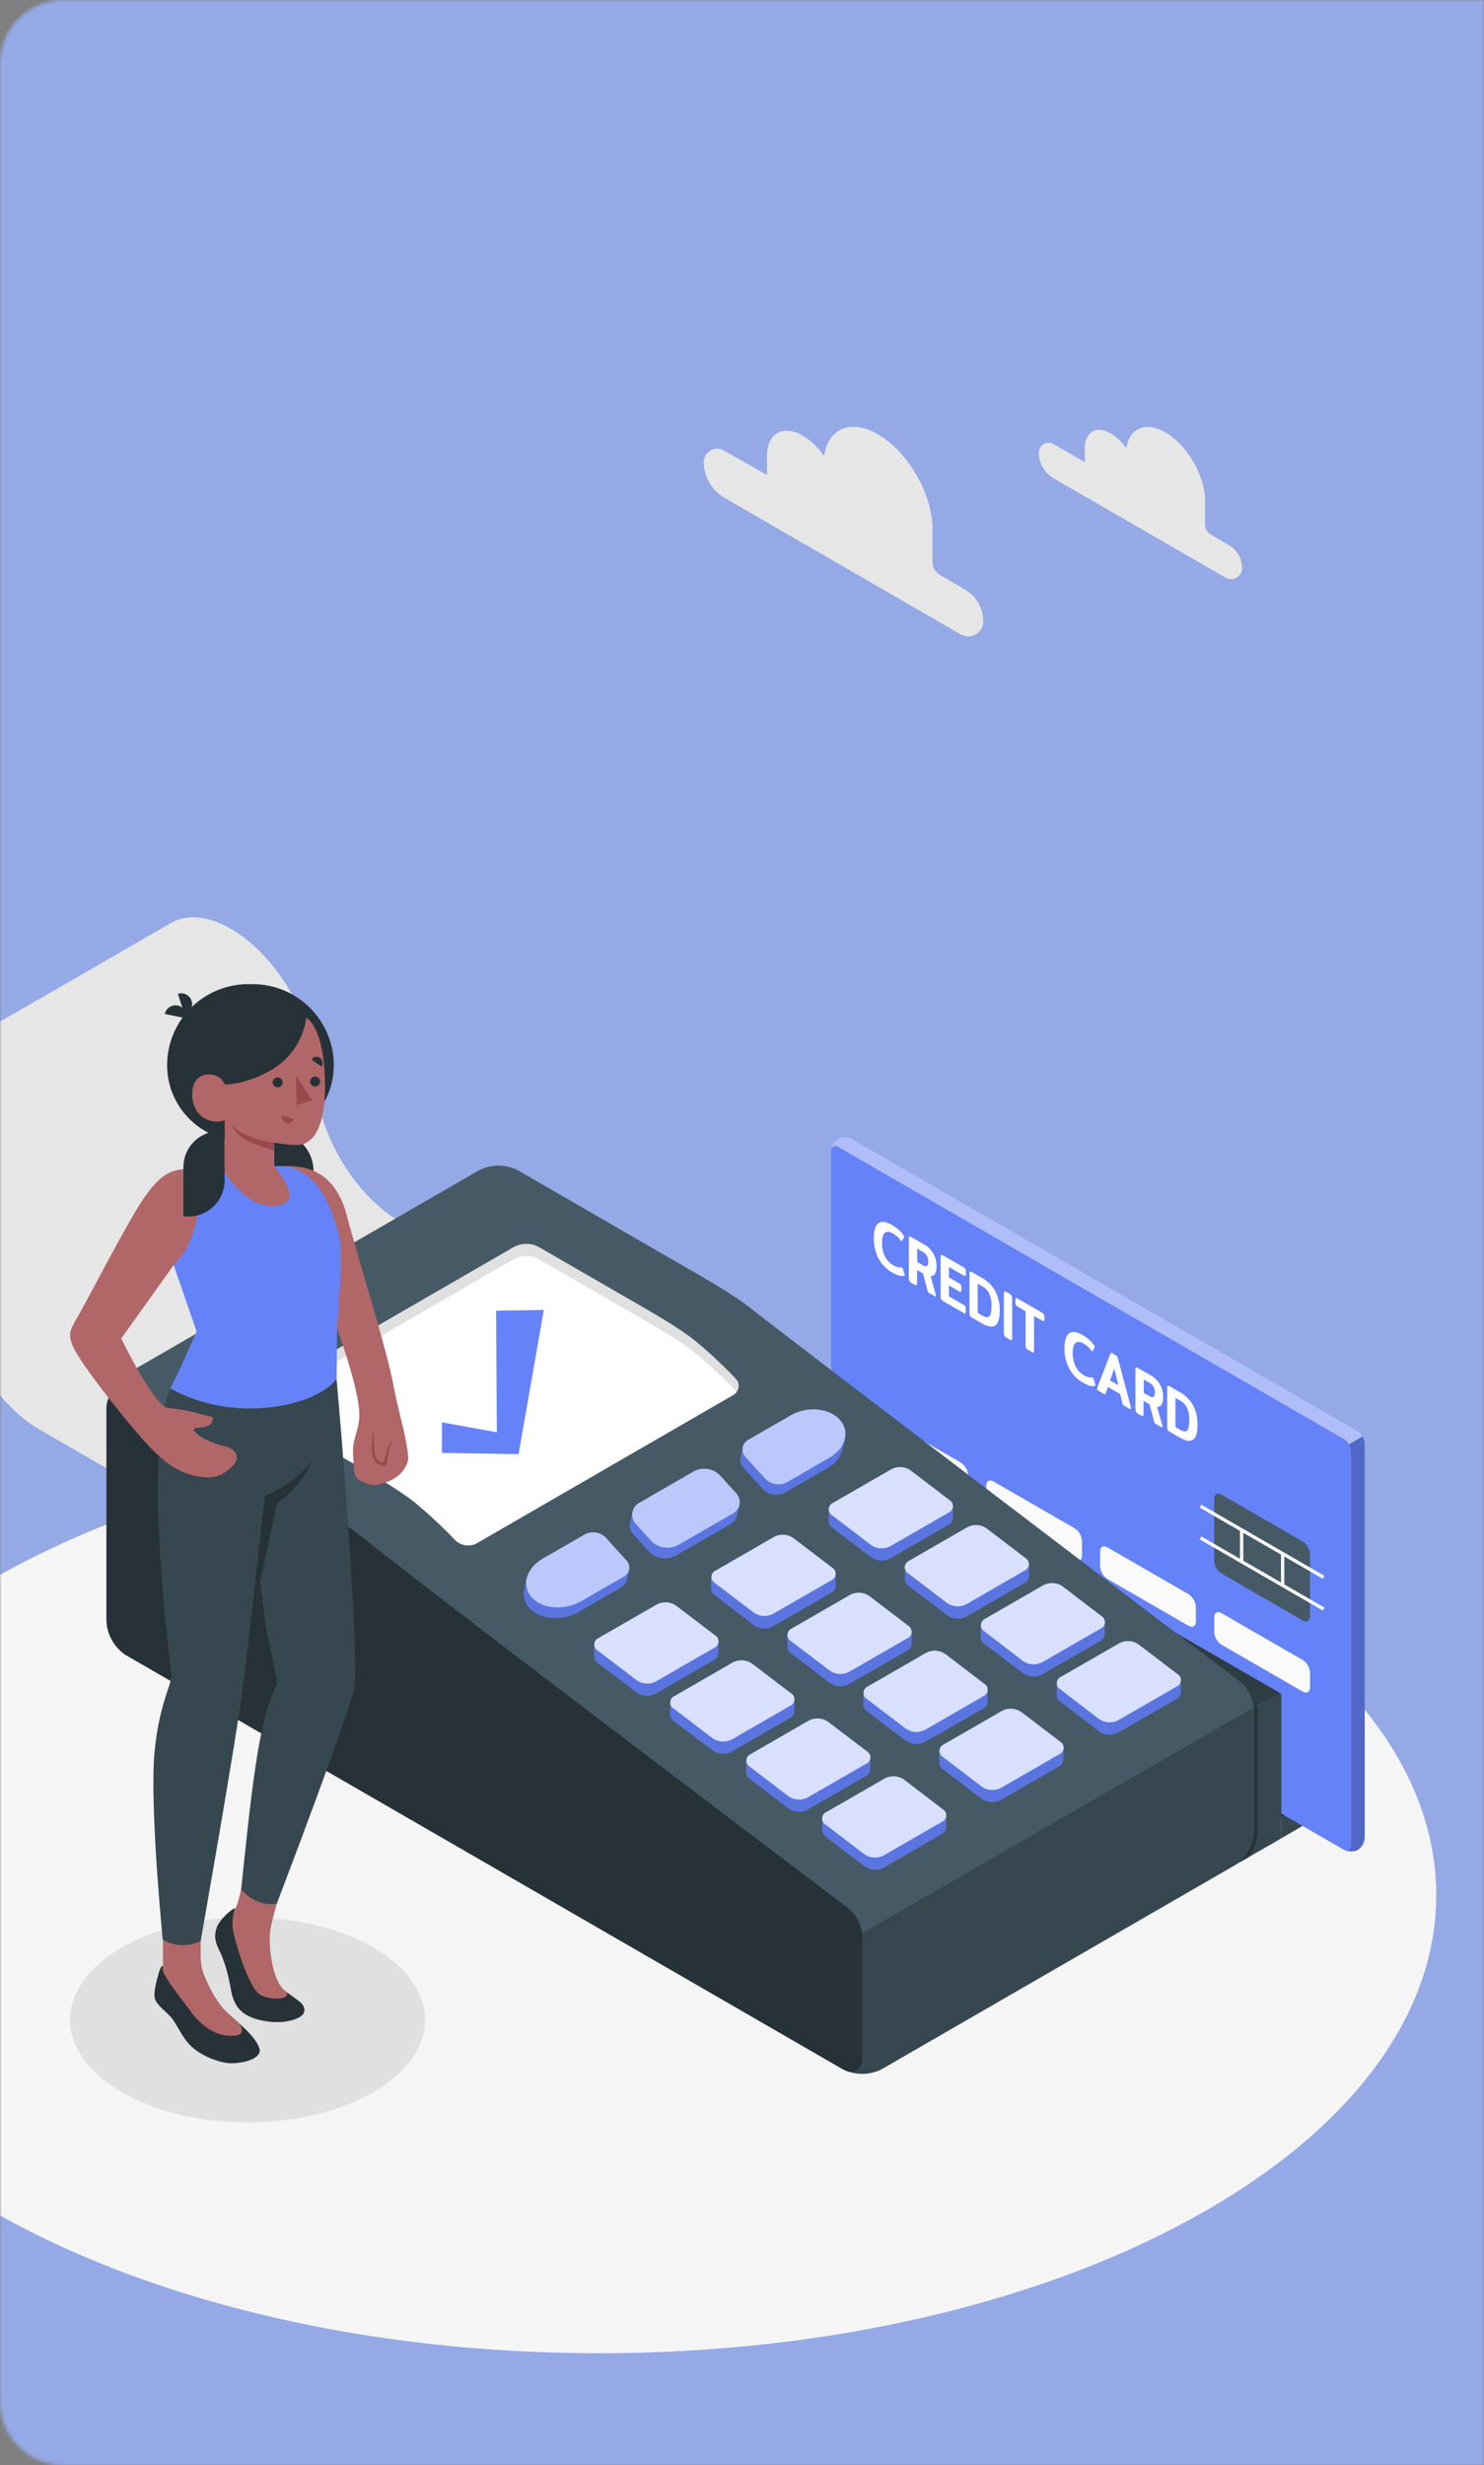 <svg width="466" height="774" viewBox="0 0 466 774" fill="none" xmlns="http://www.w3.org/2000/svg">
<rect x="0" y="0" width="466" height="774" fill="#808080" stroke="none"/>
<mask id="mask0" mask-type="alpha" maskUnits="userSpaceOnUse" x="0" y="0" width="466" height="774">
<path d="M0 20C0 8.954 8.954 0 20 0H466V774H20C8.954 774 0 765.046 0 754V20Z" fill="#94A9E5"/>
</mask>
<g mask="url(#mask0)">
<rect x="-53" y="-57" width="825" height="1033" fill="#94A9E5"/>
<path d="M188 738.844C333.251 738.844 451 674.452 451 595.02C451 515.588 333.251 451.196 188 451.196C42.749 451.196 -75 515.588 -75 595.02C-75 674.452 42.749 738.844 188 738.844Z" fill="#F5F5F5"/>
<path d="M77.744 666.361C108.531 666.361 133.488 651.954 133.488 634.181C133.488 616.408 108.531 602 77.744 602C46.958 602 22 616.408 22 634.181C22 651.954 46.958 666.361 77.744 666.361Z" fill="#E0E0E0"/>
<path d="M-59 354.819C-54.233 352.304 -47.761 352.793 -40.633 356.917C-37.222 358.932 -34.096 361.393 -31.337 364.235C-21.265 374.39 -14.114 389.729 -14.114 402.864C-14.114 419.8 -2.195 440.372 12.429 448.847L38.972 464.162L152.094 398.871L125.586 383.543C110.938 375.093 99.043 354.497 99.043 337.573C99.043 320.648 87.124 300.076 72.5 291.614C65.349 287.454 58.746 287.013 53.966 289.635L53.323 289.993L16.005 311.554L10.046 314.951L-59 354.819Z" fill="#E6E6E6"/>
<path d="M276.323 445.879C276.193 445.792 276.039 445.746 275.882 445.746C275.725 445.746 275.572 445.792 275.441 445.879L272.187 447.774C271.839 448.009 271.55 448.322 271.343 448.688C271.137 449.055 271.018 449.464 270.996 449.883V488.107L408.062 565.877L413.461 525.008L276.323 445.879Z" fill="#263238"/>
<path d="M413.401 524.96C413.265 524.912 413.119 524.897 412.975 524.918C412.832 524.939 412.696 524.994 412.579 525.079L409.254 526.927C408.891 527.14 408.594 527.45 408.395 527.82L271.294 448.668C271.503 448.304 271.797 447.997 272.152 447.774L275.429 445.891C275.56 445.804 275.714 445.758 275.87 445.758C276.027 445.758 276.181 445.804 276.311 445.891L413.401 524.96Z" fill="#455A64"/>
<path d="M412.579 525.067L409.254 526.926C408.904 527.161 408.614 527.473 408.407 527.84C408.2 528.206 408.082 528.616 408.062 529.036V565.841L413.783 569.107V525.735C413.795 524.996 413.246 524.686 412.579 525.067Z" fill="#37474F"/>
<path d="M408.074 565.877V568.392L399.504 572.206L262.366 493.018L270.936 488.107L408.074 565.877Z" fill="black"/>
<path d="M402.365 577.164L412.579 571.205C412.929 570.971 413.22 570.659 413.427 570.292C413.634 569.926 413.752 569.516 413.771 569.095L408.05 565.829C408.032 566.25 407.914 566.661 407.707 567.027C407.5 567.394 407.209 567.706 406.858 567.939L403.58 569.834C402.913 570.216 402.388 569.906 402.388 569.131L402.365 577.164Z" fill="#37474F"/>
<path d="M426.4 580.811C427.036 580.375 427.561 579.797 427.933 579.122C428.305 578.448 428.515 577.695 428.545 576.925V453.244C428.504 452.449 428.274 451.675 427.877 450.985C427.479 450.296 426.924 449.71 426.257 449.275L267.594 357.667C266.932 357.25 266.168 357.022 265.385 357.007C264.603 356.992 263.831 357.191 263.153 357.582C262.475 357.973 261.916 358.542 261.537 359.227C261.159 359.912 260.974 360.687 261.003 361.469V485.151C261.047 485.947 261.278 486.721 261.678 487.41C262.078 488.1 262.635 488.686 263.303 489.12L422.002 580.727C422.679 581.081 423.428 581.272 424.191 581.286C424.954 581.301 425.71 581.138 426.4 580.811Z" fill="#6582F8"/>
<path d="M424.255 455.722V579.403C424.255 580.857 423.23 581.453 421.966 580.726L263.303 489.118C262.635 488.684 262.078 488.099 261.678 487.409C261.278 486.719 261.047 485.945 261.003 485.149V361.468C261.003 360.014 262.04 359.418 263.303 360.145L422.002 451.753C422.662 452.191 423.211 452.779 423.602 453.468C423.993 454.158 424.217 454.93 424.255 455.722Z" fill="#6582F8"/>
<path opacity="0.2" d="M428.545 453.243V576.924C428.515 577.694 428.305 578.446 427.933 579.121C427.561 579.795 427.036 580.374 426.4 580.809C425.788 581.106 425.121 581.271 424.441 581.293C423.762 581.316 423.085 581.196 422.455 580.94C423.48 581.274 424.255 580.678 424.255 579.403V455.71C424.224 454.915 423.994 454.141 423.587 453.457L427.866 450.978C428.283 451.662 428.517 452.442 428.545 453.243Z" fill="black"/>
<path d="M411.359 487.962V507.473C411.359 508.939 410.333 509.523 409.07 508.796L383.576 494.029C382.91 493.595 382.356 493.011 381.959 492.324C381.561 491.636 381.331 490.865 381.287 490.072V470.596C381.287 469.142 382.312 468.546 383.576 469.273L409.07 483.993C409.737 484.428 410.292 485.014 410.69 485.703C411.088 486.393 411.317 487.167 411.359 487.962Z" fill="#455A64"/>
<path d="M377.25 472.446L376.731 473.344L415.389 495.682L415.908 494.784L377.25 472.446Z" fill="white"/>
<path d="M403.29 487.795H402.253V497.735H403.29V487.795Z" fill="white"/>
<path d="M390.405 480.394H389.368V490.322H390.405V480.394Z" fill="white"/>
<path d="M377.248 482.413L376.729 483.311L415.387 505.649L415.906 504.751L377.248 482.413Z" fill="white"/>
<path d="M411.359 525.172V529.785C411.359 531.251 410.333 531.835 409.07 531.108L383.576 516.388C382.91 515.955 382.356 515.371 381.959 514.683C381.561 513.996 381.331 513.224 381.287 512.431V507.795C381.287 506.329 382.312 505.745 383.576 506.472L409.07 521.192C409.739 521.627 410.295 522.215 410.693 522.907C411.09 523.599 411.319 524.375 411.359 525.172Z" fill="#FAFAFA"/>
<path d="M375.519 504.493V509.13C375.519 510.584 374.494 511.18 373.23 510.453L347.736 495.733C347.069 495.299 346.514 494.713 346.116 494.023C345.719 493.333 345.489 492.559 345.448 491.764V487.14C345.448 485.674 346.473 485.078 347.736 485.817L373.23 500.536C373.896 500.97 374.45 501.554 374.847 502.241C375.245 502.929 375.475 503.7 375.519 504.493Z" fill="#FAFAFA"/>
<path d="M339.762 483.826V488.463C339.762 489.917 338.737 490.513 337.474 489.786L311.98 475.066C311.312 474.631 310.757 474.045 310.36 473.356C309.962 472.666 309.733 471.892 309.691 471.097V466.461C309.691 465.006 310.716 464.41 311.98 465.138L337.474 479.857C338.14 480.293 338.694 480.88 339.091 481.569C339.489 482.258 339.719 483.032 339.762 483.826Z" fill="#FAFAFA"/>
<path d="M304.006 463.159V467.807C304.006 469.273 302.981 469.869 301.718 469.13L276.223 454.423C275.558 453.986 275.005 453.399 274.607 452.71C274.21 452.021 273.979 451.248 273.935 450.454V445.817C273.935 444.363 274.96 443.767 276.223 444.494L301.718 459.214C302.382 459.646 302.935 460.228 303.332 460.914C303.73 461.599 303.96 462.368 304.006 463.159Z" fill="#FAFAFA"/>
<path opacity="0.15" d="M288.154 468.749L294.006 472.122C294.404 472.385 294.736 472.737 294.974 473.151C295.212 473.565 295.35 474.029 295.377 474.506V476.293C295.377 477.164 294.757 477.485 294.006 477.08L288.154 473.767C287.755 473.504 287.423 473.152 287.185 472.738C286.947 472.324 286.809 471.86 286.783 471.383V469.595C286.783 468.665 287.403 468.308 288.154 468.749Z" fill="black"/>
<path opacity="0.15" d="M275.27 461.312L281.11 464.685C281.512 464.945 281.847 465.297 282.087 465.711C282.327 466.125 282.466 466.59 282.493 467.068V468.856C282.493 469.738 281.873 470.048 281.11 469.655L275.27 466.282C274.869 466.021 274.536 465.669 274.298 465.254C274.06 464.84 273.923 464.375 273.899 463.898V462.11C273.899 461.228 274.507 460.871 275.27 461.312Z" fill="black"/>
<path opacity="0.15" d="M349.047 516.305L276.342 474.303C275.079 473.576 274.054 474.16 274.054 475.626V477.771C274.096 478.566 274.325 479.34 274.723 480.03C275.12 480.72 275.675 481.306 276.342 481.74L349.047 523.742C350.31 524.469 351.335 523.885 351.335 522.419V520.25C351.29 519.459 351.059 518.69 350.662 518.005C350.264 517.319 349.711 516.737 349.047 516.305Z" fill="black"/>
<path d="M275.89 395.162C274.859 393.185 274.343 390.98 274.388 388.75C274.388 386.366 274.876 384.769 275.854 384.054C276.831 383.339 278.238 383.53 280.073 384.578C280.819 385.009 281.519 385.516 282.159 386.092C282.76 386.619 283.293 387.22 283.744 387.88C283.838 388.004 283.892 388.154 283.899 388.309C283.904 388.416 283.87 388.522 283.804 388.607L283.255 389.572C283.184 389.68 283.112 389.715 283.041 389.668C282.932 389.596 282.838 389.503 282.767 389.394C282.126 388.527 281.315 387.801 280.383 387.26C279.298 386.64 278.452 386.569 277.856 387.058C277.26 387.546 276.962 388.607 276.962 390.252C276.923 391.724 277.242 393.185 277.892 394.507C278.466 395.641 279.356 396.585 280.454 397.224C281.182 397.731 282.062 397.971 282.945 397.904C283.035 397.877 283.13 397.877 283.22 397.904C283.291 397.904 283.363 398.023 283.434 398.261L284.054 400.025C284.086 400.117 284.106 400.214 284.114 400.311C284.114 400.395 284.054 400.466 283.923 400.514C283.1 400.824 281.837 400.514 280.121 399.501C278.332 398.479 276.866 396.976 275.89 395.162Z" fill="white"/>
<path d="M285.556 402.123C285.434 401.883 285.376 401.616 285.389 401.348V388.881C285.389 388.583 285.389 388.38 285.556 388.285C285.723 388.19 285.842 388.226 286.092 388.369L290.085 390.669C291.339 391.341 292.378 392.353 293.084 393.588C293.79 394.823 294.135 396.232 294.078 397.653C294.125 398.432 293.964 399.209 293.613 399.906C293.47 400.15 293.265 400.352 293.017 400.488C292.769 400.624 292.489 400.691 292.206 400.681L293.863 406.473C293.879 406.58 293.879 406.688 293.863 406.795C293.863 407.045 293.756 407.105 293.529 406.974L291.777 405.973C291.656 405.904 291.548 405.815 291.455 405.71C291.357 405.581 291.292 405.43 291.265 405.269L289.858 399.87L287.987 398.786V402.91C288.014 403.117 287.958 403.327 287.832 403.494C287.725 403.589 287.534 403.494 287.272 403.398L286.08 402.719C285.847 402.58 285.663 402.372 285.556 402.123ZM289.703 397.224C290.299 397.57 290.752 397.653 291.05 397.498C291.348 397.343 291.503 396.879 291.503 396.152C291.523 395.518 291.38 394.89 291.086 394.328C290.807 393.828 290.394 393.415 289.894 393.136L288.023 392.051V396.247L289.703 397.224Z" fill="white"/>
<path d="M295.544 407.892C295.422 407.652 295.364 407.385 295.377 407.117V394.65C295.377 394.34 295.377 394.149 295.544 394.054C295.711 393.958 295.83 393.994 296.08 394.137L302.623 397.916C302.844 398.027 303.026 398.201 303.148 398.416C303.254 398.656 303.302 398.917 303.291 399.179V399.954C303.319 400.171 303.268 400.39 303.148 400.573C303.052 400.657 302.874 400.573 302.623 400.478L297.975 397.796V401.062L301.217 402.945C301.438 403.05 301.621 403.221 301.741 403.434C301.847 403.678 301.896 403.943 301.884 404.209V404.936C301.912 405.153 301.861 405.373 301.741 405.555C301.646 405.639 301.479 405.555 301.217 405.46L297.975 403.589V407.021L302.611 409.703C302.83 409.814 303.009 409.988 303.124 410.204C303.228 410.448 303.277 410.713 303.267 410.979V411.741C303.267 412.063 303.267 412.266 303.124 412.337C302.981 412.409 302.862 412.337 302.611 412.242L296.08 408.476C295.844 408.342 295.657 408.138 295.544 407.892Z" fill="white"/>
<path d="M304.59 413.112C304.468 412.873 304.411 412.606 304.423 412.337V399.87C304.423 399.572 304.423 399.37 304.59 399.274C304.757 399.179 304.876 399.215 305.126 399.358L308.44 401.277C310.158 402.234 311.577 403.649 312.54 405.365C313.524 407.287 314.004 409.428 313.934 411.586C313.934 413.97 313.47 415.555 312.516 416.175C311.563 416.795 310.216 416.58 308.44 415.555L305.126 413.648C304.898 413.527 304.711 413.341 304.59 413.112ZM308.559 413.112C309.501 413.648 310.192 413.708 310.657 413.279C311.122 412.85 311.348 411.801 311.348 410.12C311.412 408.77 311.176 407.423 310.657 406.175C310.205 405.23 309.473 404.447 308.559 403.935L307.021 403.041V412.218L308.559 413.112Z" fill="white"/>
<path d="M315.4 419.357C315.279 419.114 315.221 418.843 315.233 418.571V406.116C315.233 405.806 315.233 405.615 315.4 405.52C315.567 405.424 315.686 405.46 315.937 405.603L317.129 406.283C317.361 406.406 317.555 406.592 317.689 406.819C317.796 407.071 317.849 407.343 317.844 407.617V420.132C317.87 420.343 317.814 420.556 317.689 420.728C317.581 420.812 317.391 420.788 317.129 420.633L315.937 419.953C315.702 419.813 315.515 419.606 315.4 419.357Z" fill="white"/>
<path d="M322.218 423.291C322.1 423.05 322.043 422.784 322.051 422.516V411.694L319.5 410.204C319.282 410.093 319.103 409.919 318.988 409.703C318.882 409.463 318.833 409.202 318.845 408.94V408.213C318.817 407.996 318.868 407.777 318.988 407.594C319.083 407.51 319.25 407.594 319.5 407.689L327.283 412.182C327.505 412.302 327.69 412.479 327.82 412.695C327.924 412.944 327.973 413.212 327.963 413.481V414.173C327.963 414.483 327.963 414.673 327.82 414.757C327.677 414.84 327.534 414.757 327.283 414.661L324.697 413.172V423.994C324.697 424.304 324.697 424.494 324.542 424.578C324.387 424.661 324.244 424.578 323.982 424.471L322.79 423.803C322.555 423.69 322.356 423.512 322.218 423.291Z" fill="white"/>
<path d="M335.77 429.727C334.741 427.753 334.224 425.552 334.268 423.326C334.268 420.943 334.756 419.334 335.734 418.63C336.711 417.927 338.118 418.094 339.953 419.155C340.699 419.581 341.398 420.084 342.039 420.657C342.634 421.19 343.166 421.79 343.624 422.444C343.717 422.569 343.771 422.718 343.779 422.873C343.786 422.981 343.752 423.088 343.684 423.171L343.135 424.137C343.064 424.256 342.992 424.292 342.909 424.244C342.808 424.162 342.719 424.066 342.647 423.958C342.004 423.096 341.193 422.375 340.263 421.837C339.19 421.205 338.344 421.145 337.748 421.634C337.152 422.123 336.842 423.183 336.842 424.816C336.806 426.294 337.129 427.758 337.784 429.083C338.364 430.213 339.253 431.155 340.346 431.801C341.078 432.298 341.955 432.537 342.837 432.48C342.922 432.447 343.015 432.447 343.1 432.48C343.207 432.575 343.286 432.699 343.326 432.838L343.934 434.602C343.975 434.692 343.999 434.789 344.005 434.888C344.005 434.971 343.934 435.043 343.815 435.102C342.992 435.412 341.729 435.102 340.013 434.077C338.216 433.057 336.745 431.548 335.77 429.727Z" fill="white"/>
<path d="M344.53 436.056C344.519 435.957 344.519 435.857 344.53 435.758L348.618 425.15C348.69 424.947 348.773 424.828 348.856 424.792C348.924 424.778 348.994 424.777 349.062 424.792C349.13 424.806 349.194 424.835 349.25 424.876L350.442 425.543C350.598 425.627 350.729 425.75 350.823 425.901C350.928 426.101 351.009 426.313 351.061 426.533L355.138 441.848C355.153 441.971 355.153 442.095 355.138 442.218C355.138 442.456 355.042 442.516 354.852 442.408L352.945 441.3C352.82 441.231 352.711 441.138 352.623 441.026C352.537 440.887 352.476 440.733 352.444 440.573L351.717 437.677L347.891 435.46L347.176 437.534C347.176 437.677 347.069 437.748 346.997 437.772C346.941 437.78 346.883 437.777 346.828 437.763C346.773 437.748 346.721 437.723 346.675 437.689L344.768 436.58C344.684 436.523 344.617 436.444 344.575 436.352C344.533 436.259 344.517 436.157 344.53 436.056ZM351.169 434.864L349.893 429.667L348.57 433.445L351.169 434.864Z" fill="white"/>
<path d="M356.699 443.195C356.576 442.956 356.518 442.689 356.532 442.42V429.965C356.532 429.655 356.532 429.453 356.699 429.369C356.866 429.286 356.985 429.298 357.235 429.453L361.228 431.753C362.486 432.418 363.53 433.426 364.239 434.66C364.947 435.894 365.292 437.304 365.233 438.725C365.277 439.505 365.112 440.283 364.756 440.978C364.614 441.223 364.408 441.424 364.16 441.56C363.912 441.697 363.632 441.763 363.35 441.753L365.006 447.545C365.022 447.652 365.022 447.76 365.006 447.867C365.006 448.117 364.899 448.177 364.673 448.058L362.921 447.045C362.797 446.979 362.688 446.89 362.599 446.783C362.507 446.654 362.443 446.508 362.408 446.353L360.954 440.895L359.083 439.81V443.97C359.108 444.181 359.052 444.394 358.928 444.566C358.82 444.649 358.63 444.566 358.368 444.458L357.176 443.779C356.962 443.636 356.796 443.433 356.699 443.195ZM360.847 438.296C361.443 438.642 361.896 438.737 362.194 438.571C362.491 438.404 362.646 437.963 362.646 437.236C362.668 436.598 362.524 435.966 362.229 435.4C361.95 434.9 361.538 434.487 361.037 434.208L359.166 433.124V437.331L360.847 438.296Z" fill="white"/>
<path d="M366.687 448.964C366.569 448.723 366.512 448.457 366.52 448.189V435.734C366.507 435.627 366.514 435.518 366.543 435.413C366.572 435.309 366.62 435.211 366.687 435.126C366.794 435.043 366.973 435.066 367.223 435.209L370.537 437.128C372.255 438.086 373.674 439.501 374.637 441.216C375.621 443.139 376.101 445.28 376.031 447.438C376.031 449.881 375.566 451.407 374.613 452.027C373.659 452.647 372.313 452.432 370.537 451.407L367.223 449.5C366.995 449.379 366.808 449.192 366.687 448.964ZM370.668 448.964C371.597 449.5 372.301 449.56 372.754 449.131C373.206 448.701 373.457 447.653 373.457 445.972C373.517 444.621 373.277 443.274 372.754 442.027C372.307 441.082 371.578 440.3 370.668 439.786L369.118 438.892V448.07L370.668 448.964Z" fill="white"/>
<path opacity="0.5" d="M427.866 450.978L423.587 453.505C423.198 452.81 422.64 452.224 421.966 451.8L263.291 360.145C262.1 359.489 261.194 359.918 261.027 361.098C261.059 360.348 261.287 359.619 261.69 358.985C262.092 358.351 262.654 357.835 263.32 357.487C263.985 357.139 264.731 356.972 265.481 357.004C266.231 357.035 266.96 357.263 267.594 357.666L426.257 449.274C426.933 449.691 427.488 450.279 427.866 450.978Z" fill="#FAFAFA"/>
<path d="M402.007 531.611L388.443 538.988C388.216 539.503 388.095 540.058 388.086 540.621V583.994C388.078 584.124 388.096 584.254 388.139 584.377C388.182 584.499 388.249 584.612 388.336 584.709L251.27 505.604C251.146 505.519 251.048 505.402 250.985 505.266C250.922 505.129 250.897 504.978 250.912 504.829V461.445C250.934 461.025 251.053 460.616 251.26 460.25C251.467 459.884 251.756 459.571 252.104 459.335L263.963 452.47C264.088 452.373 264.238 452.315 264.395 452.304C264.553 452.294 264.709 452.331 264.845 452.41L402.007 531.611Z" fill="#263238"/>
<path opacity="0.5" d="M402.019 531.599L276.669 459.204L270.948 455.902L264.905 452.41C264.769 452.331 264.612 452.294 264.455 452.304C264.298 452.315 264.147 452.373 264.023 452.47L252.164 459.335C251.807 459.557 251.515 459.87 251.318 460.241L388.455 538.976L402.019 531.599Z" fill="#37474F"/>
<path d="M388.443 538.988C388.213 539.511 388.088 540.074 388.074 540.645V584.018C388.074 584.792 388.622 585.102 389.266 584.721L402.376 577.164V532.397C402.394 532.246 402.37 532.093 402.307 531.954C402.244 531.815 402.144 531.697 402.019 531.611L388.443 538.988Z" fill="#37474F"/>
<path d="M389.421 584.602L389.885 584.375L391.9 583.183C393.849 580.761 394.913 577.746 394.915 574.637V537.987C394.905 537.184 394.805 536.384 394.617 535.603L393.533 536.199C393.653 536.78 393.717 537.371 393.723 537.963V574.637C393.504 578.361 391.981 581.889 389.421 584.602Z" fill="#263238"/>
<path d="M235.644 410.694C231.02 406.952 222.605 402.101 217.432 399.121C208.732 394.08 176.205 375.284 162.606 367.429C160.719 366.471 158.632 365.972 156.516 365.972C154.399 365.972 152.312 366.471 150.425 367.429L39.58 431.457C37.81 432.615 36.336 434.173 35.278 436.005C34.22 437.838 33.608 439.893 33.49 442.005V509.048C33.609 511.162 34.222 513.219 35.279 515.053C36.337 516.887 37.81 518.447 39.58 519.608L264.667 649.69C266.556 650.642 268.642 651.139 270.757 651.139C272.873 651.139 274.959 650.642 276.848 649.69L387.692 585.686C389.464 584.517 390.937 582.948 391.99 581.106C393.044 579.263 393.65 577.198 393.759 575.078V537.296C393.767 535.452 393.348 533.63 392.533 531.976C391.718 530.321 390.53 528.878 389.063 527.761C363.628 508.44 243.034 416.666 235.644 410.694Z" fill="#455A64"/>
<path d="M393.759 575.078V538.404C393.758 537.666 393.67 536.929 393.497 536.211L270.447 607.14C270.631 607.901 270.731 608.681 270.745 609.464V646.114C270.745 649.69 268.481 651.251 265.549 650.06H265.632C265.906 650.179 266.18 650.286 266.466 650.381L267.015 650.548C267.313 650.632 267.611 650.703 267.921 650.763C268.23 650.822 268.326 650.834 268.528 650.87L269.446 650.989H270.137H271.007H271.782L272.569 650.93C272.855 650.93 273.141 650.834 273.427 650.775L274.094 650.655C274.404 650.572 274.714 650.465 275.012 650.369C275.31 650.274 275.37 650.274 275.537 650.203C275.926 650.05 276.304 649.871 276.669 649.666C276.728 649.646 276.784 649.618 276.836 649.583L387.68 585.579L389.278 584.673C391.908 582.14 393.505 578.721 393.759 575.078Z" fill="#37474F"/>
<path d="M112.619 481.742C133.405 498.524 241.961 580.668 266.014 598.856C267.494 599.967 268.695 601.406 269.523 603.061C270.35 604.716 270.781 606.541 270.781 608.391V646.114C270.781 649.988 268.04 651.573 264.691 649.69L39.521 519.656C37.751 518.495 36.278 516.934 35.22 515.1C34.162 513.266 33.549 511.21 33.43 509.096V442.005C33.43 438.132 36.172 436.546 39.521 438.489L94.347 470.145C99.556 473.137 107.97 477.988 112.619 481.742Z" fill="#263238"/>
<path d="M111.951 460.014C117.124 462.994 125.539 467.845 130.199 471.611C134.698 475.319 138.965 479.3 142.976 483.53C143.852 484.383 144.975 484.936 146.184 485.112C147.394 485.287 148.628 485.076 149.71 484.508L230.138 438.024C230.612 437.792 231.023 437.447 231.334 437.02C231.645 436.593 231.846 436.097 231.921 435.574C231.997 435.051 231.943 434.518 231.765 434.021C231.587 433.523 231.29 433.077 230.901 432.72C226.876 428.49 222.597 424.51 218.088 420.802C213.452 417.059 205.037 412.22 199.864 409.228C190.019 403.531 178.971 397.155 169.018 391.422C167.855 390.837 166.572 390.532 165.27 390.532C163.968 390.532 162.684 390.837 161.521 391.422L81.129 437.881C79.067 439.073 79.067 441.016 81.129 442.208L111.951 460.014Z" fill="#E0E0E0"/>
<path d="M161.521 395.26C162.684 394.675 163.968 394.37 165.27 394.37C166.572 394.37 167.855 394.675 169.018 395.26C178.971 400.993 190.019 407.369 199.864 413.066C205.037 416.058 213.452 420.909 218.088 424.651C222.598 428.359 226.877 432.34 230.901 436.57C231.045 436.722 231.177 436.885 231.294 437.059C230.971 437.475 230.565 437.82 230.102 438.072L149.674 484.555C148.592 485.124 147.358 485.335 146.149 485.16C144.939 484.984 143.816 484.43 142.94 483.578C138.929 479.347 134.662 475.367 130.163 471.659C125.503 467.893 117.052 463.042 111.915 460.062L81.129 442.208C80.986 442.124 80.879 442.029 80.76 441.946C80.876 441.849 80.999 441.761 81.129 441.683L161.521 395.26Z" fill="white"/>
<path d="M162.844 456.546L138.78 456.177V446.57L156.015 449.693L155.788 411.517L170.77 411.279L162.844 456.546Z" fill="#6582F8"/>
<path d="M232.534 457.583L233.332 454.27L236.669 453.995L247.575 447.702C252.748 444.723 259.601 445.319 262.938 449.025C263.646 449.798 264.164 450.724 264.452 451.731L265.394 451.647L264.547 455.163C264.173 456.41 263.553 457.569 262.724 458.572C261.895 459.575 260.874 460.402 259.72 461.004L246.443 468.656C245.364 469.233 244.129 469.45 242.917 469.277C241.706 469.103 240.582 468.547 239.709 467.69C237.611 465.449 235.513 463.125 233.416 460.765C233.017 460.349 232.727 459.841 232.573 459.285C232.419 458.73 232.406 458.145 232.534 457.583Z" fill="#6582F8"/>
<path opacity="0.1" d="M232.534 457.583L233.332 454.27L236.669 453.995L247.575 447.702C252.748 444.723 259.601 445.319 262.938 449.025C263.646 449.798 264.164 450.724 264.452 451.731L265.394 451.647L264.547 455.163C264.173 456.41 263.553 457.569 262.724 458.572C261.895 459.575 260.874 460.402 259.72 461.004L246.443 468.656C245.364 469.233 244.129 469.45 242.917 469.277C241.706 469.103 240.582 468.547 239.709 467.69C237.611 465.449 235.513 463.125 233.416 460.765C233.017 460.349 232.727 459.841 232.573 459.285C232.419 458.73 232.406 458.145 232.534 457.583Z" fill="black"/>
<path d="M247.158 465.354L260.435 457.69C265.62 454.699 267.003 449.347 263.665 445.7C260.328 442.053 253.475 441.397 248.302 444.377L235.025 452.041C234.548 452.282 234.134 452.632 233.818 453.062C233.501 453.493 233.291 453.992 233.204 454.519C233.117 455.047 233.156 455.587 233.317 456.097C233.478 456.606 233.757 457.07 234.131 457.452C236.228 459.836 238.33 462.144 240.436 464.377C241.306 465.235 242.427 465.792 243.637 465.968C244.846 466.144 246.08 465.929 247.158 465.354Z" fill="#6582F8"/>
<path d="M164.632 498.894L165.443 495.532L166.384 495.449C167.286 494.368 168.376 493.459 169.602 492.767L182.88 485.103C183.95 484.533 185.177 484.329 186.374 484.522C187.571 484.716 188.672 485.297 189.507 486.176C191.569 488.5 193.631 490.789 195.693 493.006L197.564 492.851L196.718 496.343C196.45 497.218 195.852 497.954 195.049 498.393L181.771 506.057C176.587 509.048 169.59 508.572 166.277 504.865C165.53 504.083 164.989 503.129 164.702 502.087C164.415 501.044 164.391 499.947 164.632 498.894Z" fill="#6582F8"/>
<path opacity="0.1" d="M164.632 498.894L165.443 495.532L166.384 495.449C167.286 494.368 168.376 493.459 169.602 492.767L182.88 485.103C183.95 484.533 185.177 484.329 186.374 484.522C187.571 484.716 188.672 485.297 189.507 486.176C191.569 488.5 193.631 490.789 195.693 493.006L197.564 492.851L196.718 496.343C196.45 497.218 195.852 497.954 195.049 498.393L181.771 506.057C176.587 509.048 169.59 508.572 166.277 504.865C165.53 504.083 164.989 503.129 164.702 502.087C164.415 501.044 164.391 499.947 164.632 498.894Z" fill="black"/>
<path d="M182.522 502.719L195.8 495.056C196.272 494.821 196.68 494.476 196.989 494.049C197.299 493.622 197.499 493.126 197.574 492.604C197.649 492.082 197.597 491.55 197.42 491.053C197.244 490.556 196.95 490.11 196.563 489.752C194.465 487.499 192.379 485.187 190.281 482.827C189.448 481.946 188.348 481.363 187.151 481.167C185.954 480.971 184.726 481.173 183.655 481.742L170.377 489.406C165.204 492.398 163.643 497.857 166.992 501.539C170.341 505.222 177.35 505.699 182.522 502.719Z" fill="#6582F8"/>
<path d="M197.862 477.916L198.649 474.639L201.199 474.472L217.087 465.294C218.425 464.583 219.96 464.33 221.455 464.573C222.951 464.816 224.326 465.543 225.37 466.641C226.96 468.453 228.569 470.229 230.198 471.969C230.355 472.145 230.498 472.332 230.627 472.529L232.212 472.434L231.389 475.854C231.244 476.432 230.981 476.972 230.616 477.442C230.25 477.912 229.791 478.301 229.268 478.584L212.236 488.405C210.892 489.13 209.351 489.405 207.839 489.19C206.327 488.976 204.923 488.283 203.833 487.213C202.224 485.473 200.603 483.697 198.994 481.885C198.492 481.369 198.127 480.736 197.929 480.043C197.731 479.351 197.708 478.62 197.862 477.916Z" fill="#6582F8"/>
<path opacity="0.1" d="M197.862 477.916L198.649 474.639L201.199 474.472L217.087 465.294C218.425 464.583 219.96 464.33 221.455 464.573C222.951 464.816 224.326 465.543 225.37 466.641C226.96 468.453 228.569 470.229 230.198 471.969C230.355 472.145 230.498 472.332 230.627 472.529L232.212 472.434L231.389 475.854C231.244 476.432 230.981 476.972 230.616 477.442C230.25 477.912 229.791 478.301 229.268 478.584L212.236 488.405C210.892 489.13 209.351 489.405 207.839 489.19C206.327 488.976 204.923 488.283 203.833 487.213C202.224 485.473 200.603 483.697 198.994 481.885C198.492 481.369 198.127 480.736 197.929 480.043C197.731 479.351 197.708 478.62 197.862 477.916Z" fill="black"/>
<path d="M199.745 478.56C201.354 480.372 202.975 482.136 204.584 483.888C205.674 484.958 207.077 485.65 208.589 485.865C210.101 486.079 211.642 485.804 212.987 485.08L230.019 475.259C230.608 474.965 231.117 474.533 231.503 474C231.889 473.467 232.14 472.849 232.235 472.198C232.33 471.546 232.265 470.882 232.048 470.261C231.83 469.64 231.465 469.081 230.984 468.632C229.375 466.892 227.766 465.056 226.157 463.292C225.113 462.194 223.737 461.468 222.24 461.227C220.744 460.986 219.21 461.243 217.873 461.957L200.853 471.778C200.254 472.079 199.735 472.517 199.337 473.058C198.94 473.598 198.677 474.225 198.569 474.886C198.461 475.548 198.511 476.226 198.715 476.865C198.92 477.503 199.273 478.084 199.745 478.56Z" fill="#6582F8"/>
<g opacity="0.75">
<path opacity="0.75" d="M247.158 465.354L260.435 457.69C265.62 454.699 267.003 449.347 263.665 445.7C260.328 442.053 253.475 441.397 248.302 444.377L235.025 452.041C234.548 452.282 234.134 452.632 233.818 453.062C233.501 453.493 233.291 453.992 233.204 454.519C233.117 455.047 233.156 455.587 233.317 456.097C233.478 456.606 233.756 457.07 234.131 457.452C236.228 459.836 238.33 462.144 240.436 464.377C241.306 465.235 242.427 465.792 243.636 465.968C244.846 466.144 246.08 465.929 247.158 465.354Z" fill="white"/>
<path opacity="0.75" d="M182.522 502.719L195.8 495.056C196.272 494.821 196.68 494.476 196.989 494.049C197.299 493.622 197.499 493.126 197.574 492.604C197.649 492.082 197.596 491.55 197.42 491.053C197.244 490.556 196.95 490.11 196.563 489.752C194.465 487.499 192.379 485.187 190.281 482.827C189.448 481.946 188.348 481.363 187.151 481.167C185.954 480.971 184.726 481.173 183.655 481.742L170.377 489.406C165.204 492.398 163.643 497.857 166.992 501.54C170.341 505.222 177.35 505.699 182.522 502.719Z" fill="white"/>
<path opacity="0.75" d="M199.745 478.56C201.354 480.372 202.975 482.136 204.584 483.888C205.674 484.958 207.077 485.65 208.589 485.865C210.101 486.079 211.642 485.804 212.987 485.08L230.019 475.259C230.608 474.965 231.117 474.533 231.503 474C231.889 473.467 232.14 472.849 232.235 472.198C232.33 471.546 232.265 470.882 232.048 470.261C231.83 469.64 231.465 469.081 230.984 468.632C229.375 466.892 227.766 465.056 226.157 463.292C225.113 462.194 223.737 461.468 222.24 461.227C220.744 460.986 219.21 461.243 217.873 461.957L200.853 471.778C200.254 472.079 199.735 472.517 199.337 473.058C198.94 473.598 198.677 474.225 198.569 474.886C198.46 475.548 198.511 476.226 198.715 476.865C198.92 477.503 199.273 478.084 199.745 478.56Z" fill="white"/>
</g>
<path d="M225.573 515.341L222.069 515.425L212.26 507.94C211.394 507.342 210.382 506.991 209.333 506.924C208.283 506.857 207.235 507.076 206.3 507.558L191.307 516.2L186.599 516.319V520.157C186.62 520.541 186.73 520.916 186.92 521.251C187.11 521.586 187.375 521.872 187.695 522.088L199.9 531.408C200.767 532.003 201.778 532.353 202.827 532.42C203.876 532.487 204.924 532.269 205.859 531.789L224.202 521.206C224.59 521.021 224.921 520.736 225.161 520.379C225.4 520.023 225.538 519.608 225.561 519.179L225.573 515.341Z" fill="#6582F8"/>
<path opacity="0.1" d="M225.573 515.341L222.069 515.425L212.26 507.94C211.394 507.342 210.382 506.991 209.333 506.924C208.283 506.857 207.235 507.076 206.3 507.558L191.307 516.2L186.599 516.319V520.157C186.62 520.541 186.73 520.916 186.92 521.251C187.11 521.586 187.375 521.872 187.695 522.088L199.9 531.408C200.767 532.003 201.778 532.353 202.827 532.42C203.876 532.487 204.924 532.269 205.859 531.789L224.202 521.206C224.59 521.021 224.921 520.736 225.161 520.379C225.4 520.023 225.538 519.608 225.561 519.179L225.573 515.341Z" fill="black"/>
<path d="M187.957 514.293L206.312 503.721C207.247 503.238 208.295 503.019 209.345 503.086C210.394 503.153 211.406 503.505 212.272 504.102L224.512 513.423C224.872 513.626 225.167 513.926 225.364 514.29C225.56 514.654 225.65 515.065 225.622 515.478C225.595 515.89 225.451 516.286 225.209 516.62C224.966 516.955 224.634 517.214 224.25 517.368L205.907 527.952C204.972 528.431 203.924 528.649 202.875 528.582C201.826 528.515 200.814 528.165 199.948 527.57L187.743 518.25C187.386 518.046 187.093 517.746 186.896 517.385C186.699 517.024 186.607 516.615 186.629 516.205C186.652 515.794 186.788 515.398 187.022 515.06C187.257 514.723 187.58 514.457 187.957 514.293Z" fill="#6582F8"/>
<path opacity="0.75" d="M187.957 514.293L206.312 503.721C207.247 503.238 208.295 503.019 209.345 503.086C210.394 503.153 211.406 503.505 212.272 504.102L224.512 513.423C224.872 513.626 225.167 513.926 225.364 514.29C225.56 514.654 225.65 515.065 225.622 515.478C225.595 515.89 225.451 516.286 225.209 516.62C224.966 516.955 224.634 517.214 224.25 517.368L205.907 527.952C204.972 528.431 203.924 528.649 202.875 528.582C201.826 528.515 200.814 528.165 199.948 527.57L187.743 518.25C187.386 518.046 187.093 517.746 186.896 517.385C186.699 517.024 186.607 516.615 186.629 516.205C186.652 515.794 186.788 515.398 187.022 515.06C187.257 514.723 187.58 514.457 187.957 514.293Z" fill="white"/>
<path d="M297.217 569.965L293.713 570.061L283.904 562.564C283.037 561.969 282.026 561.619 280.976 561.552C279.927 561.485 278.88 561.703 277.944 562.182L262.938 570.835L258.23 570.943V574.78C258.249 575.166 258.357 575.541 258.548 575.877C258.739 576.212 259.005 576.498 259.327 576.711L271.532 586.032C272.397 586.629 273.409 586.98 274.459 587.048C275.508 587.115 276.557 586.896 277.491 586.413L295.787 575.794C296.174 575.607 296.504 575.319 296.741 574.96C296.978 574.601 297.114 574.185 297.133 573.755L297.217 569.965Z" fill="#6582F8"/>
<path opacity="0.1" d="M297.217 569.965L293.713 570.061L283.904 562.564C283.037 561.969 282.026 561.619 280.976 561.552C279.927 561.485 278.88 561.703 277.944 562.182L262.938 570.835L258.23 570.943V574.78C258.249 575.166 258.357 575.541 258.548 575.877C258.739 576.212 259.005 576.498 259.327 576.711L271.532 586.032C272.397 586.629 273.409 586.98 274.459 587.048C275.508 587.115 276.557 586.896 277.491 586.413L295.787 575.794C296.174 575.607 296.504 575.319 296.741 574.96C296.978 574.601 297.114 574.185 297.133 573.755L297.217 569.965Z" fill="black"/>
<path d="M259.542 568.916L277.897 558.344C278.832 557.865 279.88 557.647 280.929 557.714C281.978 557.781 282.989 558.131 283.856 558.726L296.025 568.046C296.384 568.251 296.678 568.553 296.874 568.918C297.07 569.282 297.159 569.694 297.132 570.107C297.104 570.52 296.961 570.916 296.719 571.252C296.477 571.587 296.146 571.847 295.763 572.003L277.408 582.575C276.473 583.058 275.425 583.277 274.375 583.21C273.326 583.143 272.314 582.791 271.448 582.194L259.244 572.873C258.89 572.662 258.601 572.357 258.411 571.991C258.221 571.625 258.137 571.214 258.168 570.803C258.199 570.392 258.344 569.997 258.587 569.664C258.829 569.331 259.16 569.072 259.542 568.916Z" fill="#6582F8"/>
<path opacity="0.75" d="M259.542 568.916L277.897 558.344C278.832 557.865 279.88 557.647 280.929 557.714C281.978 557.781 282.989 558.131 283.856 558.726L296.025 568.046C296.384 568.251 296.678 568.553 296.874 568.918C297.07 569.282 297.159 569.694 297.132 570.107C297.104 570.52 296.961 570.916 296.719 571.252C296.477 571.587 296.146 571.847 295.763 572.003L277.408 582.575C276.473 583.058 275.425 583.277 274.375 583.21C273.326 583.143 272.314 582.791 271.448 582.194L259.244 572.873C258.89 572.662 258.601 572.357 258.411 571.991C258.221 571.625 258.137 571.214 258.168 570.803C258.199 570.392 258.344 569.997 258.587 569.664C258.829 569.331 259.16 569.072 259.542 568.916Z" fill="white"/>
<path d="M249.434 533.553L245.93 533.637L236.121 526.152C235.256 525.555 234.245 525.203 233.196 525.134C232.147 525.065 231.098 525.28 230.162 525.758L215.156 534.412L210.388 534.531V538.369C210.411 538.753 210.522 539.127 210.712 539.462C210.902 539.796 211.167 540.083 211.485 540.299L223.773 549.572C224.639 550.169 225.65 550.521 226.699 550.59C227.748 550.659 228.796 550.444 229.733 549.966L248.076 539.382C248.464 539.198 248.795 538.912 249.034 538.556C249.273 538.199 249.411 537.784 249.434 537.355V533.553Z" fill="#6582F8"/>
<path opacity="0.1" d="M249.434 533.553L245.93 533.637L236.121 526.152C235.256 525.555 234.245 525.203 233.196 525.134C232.147 525.065 231.098 525.28 230.162 525.758L215.156 534.412L210.388 534.531V538.369C210.411 538.753 210.522 539.127 210.712 539.462C210.902 539.796 211.167 540.083 211.485 540.299L223.773 549.572C224.639 550.169 225.65 550.521 226.699 550.59C227.748 550.659 228.796 550.444 229.733 549.966L248.076 539.382C248.464 539.198 248.795 538.912 249.034 538.556C249.273 538.199 249.411 537.784 249.434 537.355V533.553Z" fill="black"/>
<path d="M211.819 532.504L230.174 521.921C231.11 521.443 232.158 521.227 233.208 521.296C234.257 521.365 235.268 521.717 236.133 522.314L248.35 531.623C248.709 531.828 249.003 532.13 249.199 532.494C249.395 532.858 249.484 533.27 249.457 533.683C249.429 534.096 249.286 534.492 249.044 534.828C248.802 535.163 248.471 535.424 248.088 535.58L229.745 546.163C228.808 546.642 227.76 546.857 226.711 546.788C225.662 546.719 224.651 546.367 223.785 545.77L211.568 536.462C211.213 536.254 210.922 535.953 210.728 535.589C210.534 535.226 210.445 534.816 210.471 534.406C210.497 533.995 210.637 533.6 210.875 533.264C211.113 532.928 211.44 532.665 211.819 532.504Z" fill="#6582F8"/>
<path opacity="0.75" d="M211.819 532.504L230.174 521.921C231.11 521.443 232.158 521.227 233.208 521.296C234.257 521.365 235.268 521.717 236.133 522.314L248.35 531.623C248.709 531.828 249.003 532.13 249.199 532.494C249.395 532.858 249.484 533.27 249.457 533.683C249.429 534.096 249.286 534.492 249.044 534.828C248.802 535.163 248.471 535.424 248.088 535.58L229.745 546.163C228.808 546.642 227.76 546.857 226.711 546.788C225.662 546.719 224.651 546.367 223.785 545.77L211.568 536.462C211.213 536.254 210.922 535.953 210.728 535.589C210.534 535.226 210.445 534.816 210.471 534.406C210.497 533.995 210.637 533.6 210.875 533.264C211.113 532.928 211.44 532.665 211.819 532.504Z" fill="white"/>
<path d="M273.296 551.753L269.792 551.849L259.983 544.352C259.116 543.757 258.105 543.407 257.055 543.34C256.006 543.273 254.959 543.491 254.023 543.97L239.017 552.623L234.31 552.743V556.581C234.33 556.964 234.439 557.337 234.63 557.67C234.82 558.004 235.086 558.288 235.406 558.499L247.611 567.82C248.476 568.417 249.488 568.769 250.538 568.836C251.587 568.903 252.636 568.684 253.57 568.201L271.913 557.629C272.301 557.443 272.631 557.155 272.868 556.796C273.105 556.437 273.24 556.021 273.26 555.591L273.296 551.753Z" fill="#6582F8"/>
<path opacity="0.1" d="M273.296 551.753L269.792 551.849L259.983 544.352C259.116 543.757 258.105 543.407 257.055 543.34C256.006 543.273 254.959 543.491 254.023 543.97L239.017 552.623L234.31 552.743V556.581C234.33 556.964 234.439 557.337 234.63 557.67C234.82 558.004 235.086 558.288 235.406 558.499L247.611 567.82C248.476 568.417 249.488 568.769 250.538 568.836C251.587 568.903 252.636 568.684 253.57 568.201L271.913 557.629C272.301 557.443 272.631 557.155 272.868 556.796C273.105 556.437 273.24 556.021 273.26 555.591L273.296 551.753Z" fill="black"/>
<path d="M235.68 550.764L254.035 540.18C254.97 539.7 256.018 539.483 257.067 539.55C258.116 539.617 259.128 539.966 259.994 540.562L272.187 549.834C272.547 550.04 272.841 550.342 273.036 550.706C273.232 551.07 273.321 551.482 273.294 551.895C273.267 552.308 273.124 552.704 272.882 553.04C272.64 553.375 272.308 553.636 271.925 553.791L253.582 564.363C252.648 564.846 251.599 565.065 250.55 564.998C249.5 564.931 248.488 564.58 247.623 563.982L235.418 554.662C235.075 554.451 234.796 554.151 234.611 553.794C234.426 553.436 234.343 553.035 234.37 552.634C234.397 552.232 234.533 551.846 234.764 551.516C234.995 551.187 235.312 550.927 235.68 550.764Z" fill="#6582F8"/>
<path opacity="0.75" d="M235.68 550.764L254.035 540.18C254.97 539.7 256.018 539.483 257.067 539.55C258.116 539.617 259.128 539.966 259.994 540.562L272.187 549.834C272.547 550.04 272.841 550.342 273.036 550.706C273.232 551.07 273.321 551.482 273.294 551.895C273.267 552.308 273.124 552.704 272.882 553.04C272.64 553.375 272.308 553.636 271.925 553.791L253.582 564.363C252.648 564.846 251.599 565.065 250.55 564.998C249.5 564.931 248.488 564.58 247.623 563.982L235.418 554.662C235.075 554.451 234.796 554.151 234.611 553.794C234.426 553.436 234.343 553.035 234.37 552.634C234.397 552.232 234.533 551.846 234.764 551.516C234.995 551.187 235.312 550.927 235.68 550.764Z" fill="white"/>
<path d="M262.402 494.114L258.898 494.209L249.089 486.713C248.222 486.117 247.211 485.768 246.162 485.701C245.113 485.633 244.065 485.851 243.129 486.331L228.088 494.984L223.32 495.103V498.941C223.343 499.324 223.454 499.696 223.644 500.029C223.834 500.362 224.099 500.646 224.417 500.86L236.741 510.24C237.607 510.838 238.618 511.189 239.668 511.256C240.718 511.323 241.766 511.104 242.7 510.622L261.055 500.05C261.443 499.863 261.773 499.575 262.01 499.216C262.247 498.857 262.382 498.441 262.402 498.012V494.114Z" fill="#6582F8"/>
<path opacity="0.1" d="M262.402 494.114L258.898 494.209L249.089 486.713C248.222 486.117 247.211 485.768 246.162 485.701C245.113 485.633 244.065 485.851 243.129 486.331L228.088 494.984L223.32 495.103V498.941C223.343 499.324 223.454 499.696 223.644 500.029C223.834 500.362 224.099 500.646 224.417 500.86L236.741 510.24C237.607 510.838 238.618 511.189 239.668 511.256C240.718 511.323 241.766 511.104 242.7 510.622L261.055 500.05C261.443 499.863 261.773 499.575 262.01 499.216C262.247 498.857 262.382 498.441 262.402 498.012V494.114Z" fill="black"/>
<path d="M224.786 493.077L243.141 482.493C244.077 482.013 245.124 481.796 246.174 481.863C247.223 481.93 248.234 482.28 249.101 482.875L261.306 492.195C261.661 492.402 261.952 492.704 262.146 493.067C262.34 493.43 262.429 493.84 262.403 494.251C262.377 494.662 262.237 495.057 261.999 495.393C261.761 495.729 261.434 495.992 261.055 496.152L242.7 506.724C241.766 507.207 240.718 507.426 239.668 507.359C238.618 507.291 237.607 506.94 236.741 506.343L224.512 497.022C224.157 496.815 223.866 496.513 223.674 496.149C223.481 495.785 223.395 495.375 223.423 494.965C223.452 494.554 223.594 494.16 223.835 493.826C224.076 493.493 224.406 493.233 224.786 493.077Z" fill="#6582F8"/>
<path opacity="0.75" d="M224.786 493.077L243.141 482.493C244.077 482.013 245.124 481.796 246.174 481.863C247.223 481.93 248.234 482.28 249.101 482.875L261.306 492.195C261.661 492.402 261.952 492.704 262.146 493.067C262.34 493.43 262.429 493.84 262.403 494.251C262.377 494.662 262.237 495.057 261.999 495.393C261.761 495.729 261.434 495.992 261.055 496.152L242.7 506.724C241.766 507.207 240.718 507.426 239.668 507.359C238.618 507.291 237.607 506.94 236.741 506.343L224.512 497.022C224.157 496.815 223.866 496.513 223.674 496.149C223.481 495.785 223.395 495.375 223.423 494.965C223.452 494.554 223.594 494.16 223.835 493.826C224.076 493.493 224.406 493.233 224.786 493.077Z" fill="white"/>
<path d="M333.986 548.75L330.482 548.833L320.673 541.336C319.805 540.744 318.794 540.395 317.746 540.328C316.697 540.261 315.65 540.478 314.714 540.955L299.72 549.572L294.952 549.691V553.529C294.973 553.914 295.083 554.289 295.273 554.624C295.464 554.959 295.729 555.245 296.049 555.46L308.254 564.769C309.119 565.366 310.13 565.717 311.179 565.787C312.228 565.856 313.277 565.64 314.213 565.162L332.556 554.578C332.944 554.391 333.273 554.103 333.51 553.745C333.748 553.386 333.883 552.97 333.903 552.54L333.986 548.75Z" fill="#6582F8"/>
<path opacity="0.1" d="M333.986 548.75L330.482 548.833L320.673 541.336C319.805 540.744 318.794 540.395 317.746 540.328C316.697 540.261 315.65 540.478 314.714 540.955L299.72 549.572L294.952 549.691V553.529C294.973 553.914 295.083 554.289 295.273 554.624C295.464 554.959 295.729 555.245 296.049 555.46L308.254 564.769C309.119 565.366 310.13 565.717 311.179 565.787C312.228 565.856 313.277 565.64 314.213 565.162L332.556 554.578C332.944 554.391 333.273 554.103 333.51 553.745C333.748 553.386 333.883 552.97 333.903 552.54L333.986 548.75Z" fill="black"/>
<path d="M296.371 547.701L314.726 537.117C315.662 536.639 316.71 536.423 317.759 536.492C318.809 536.562 319.819 536.913 320.685 537.51L332.89 546.819C333.249 547.024 333.543 547.326 333.739 547.69C333.935 548.055 334.024 548.467 333.996 548.88C333.969 549.292 333.826 549.689 333.584 550.024C333.342 550.36 333.011 550.62 332.628 550.776L314.285 561.36C313.348 561.838 312.3 562.054 311.251 561.985C310.201 561.915 309.191 561.564 308.325 560.967L296.12 551.658C295.765 551.451 295.474 551.149 295.28 550.786C295.086 550.423 294.997 550.013 295.023 549.602C295.049 549.191 295.189 548.796 295.427 548.46C295.665 548.124 295.992 547.862 296.371 547.701Z" fill="#6582F8"/>
<path opacity="0.75" d="M296.371 547.701L314.726 537.117C315.662 536.639 316.71 536.423 317.759 536.492C318.809 536.562 319.819 536.913 320.685 537.51L332.89 546.819C333.249 547.024 333.543 547.326 333.739 547.69C333.935 548.055 334.024 548.467 333.996 548.88C333.969 549.292 333.826 549.689 333.584 550.024C333.342 550.36 333.011 550.62 332.628 550.776L314.285 561.36C313.348 561.838 312.3 562.054 311.251 561.985C310.201 561.915 309.191 561.564 308.325 560.967L296.12 551.658C295.765 551.451 295.474 551.149 295.28 550.786C295.086 550.423 294.997 550.013 295.023 549.602C295.049 549.191 295.189 548.796 295.427 548.46C295.665 548.124 295.992 547.862 296.371 547.701Z" fill="white"/>
<path d="M286.264 512.326L282.759 512.421L272.95 504.924C272.085 504.327 271.073 503.976 270.023 503.909C268.974 503.841 267.926 504.061 266.991 504.543L251.985 513.184L247.277 513.303V517.141C247.298 517.526 247.408 517.901 247.598 518.236C247.789 518.571 248.054 518.857 248.374 519.072L260.579 528.393C261.445 528.988 262.457 529.337 263.506 529.404C264.555 529.472 265.603 529.254 266.538 528.774L284.893 518.202C285.277 518.02 285.606 517.738 285.845 517.386C286.084 517.034 286.224 516.624 286.252 516.2L286.264 512.326Z" fill="#6582F8"/>
<path opacity="0.1" d="M286.264 512.326L282.759 512.421L272.95 504.924C272.085 504.327 271.073 503.976 270.023 503.909C268.974 503.841 267.926 504.061 266.991 504.543L251.985 513.184L247.277 513.303V517.141C247.298 517.526 247.408 517.901 247.598 518.236C247.789 518.571 248.054 518.857 248.374 519.072L260.579 528.393C261.445 528.988 262.457 529.337 263.506 529.404C264.555 529.472 265.603 529.254 266.538 528.774L284.893 518.202C285.277 518.02 285.606 517.738 285.845 517.386C286.084 517.034 286.224 516.624 286.252 516.2L286.264 512.326Z" fill="black"/>
<path d="M248.648 511.277L267.003 500.705C267.938 500.225 268.986 500.008 270.035 500.075C271.084 500.142 272.096 500.491 272.962 501.087L285.167 510.407C285.523 510.614 285.814 510.916 286.007 511.279C286.201 511.642 286.29 512.052 286.264 512.463C286.238 512.874 286.098 513.269 285.86 513.605C285.622 513.941 285.296 514.204 284.917 514.364L266.562 524.936C265.626 525.416 264.579 525.634 263.53 525.567C262.48 525.499 261.469 525.15 260.602 524.555L248.35 515.234C247.996 515.023 247.708 514.718 247.518 514.352C247.328 513.986 247.243 513.574 247.274 513.163C247.305 512.752 247.45 512.358 247.693 512.025C247.935 511.692 248.266 511.433 248.648 511.277Z" fill="#6582F8"/>
<path opacity="0.75" d="M248.648 511.277L267.003 500.705C267.938 500.225 268.986 500.008 270.035 500.075C271.084 500.142 272.096 500.491 272.962 501.087L285.167 510.407C285.523 510.614 285.814 510.916 286.007 511.279C286.201 511.642 286.29 512.052 286.264 512.463C286.238 512.874 286.098 513.269 285.86 513.605C285.622 513.941 285.296 514.204 284.917 514.364L266.562 524.936C265.626 525.416 264.579 525.634 263.53 525.567C262.48 525.499 261.469 525.15 260.602 524.555L248.35 515.234C247.996 515.023 247.708 514.718 247.518 514.352C247.328 513.986 247.243 513.574 247.274 513.163C247.305 512.752 247.45 512.358 247.693 512.025C247.935 511.692 248.266 511.433 248.648 511.277Z" fill="white"/>
<path d="M310.125 530.502L306.621 530.586L296.812 523.101C295.946 522.503 294.934 522.152 293.885 522.085C292.835 522.018 291.787 522.237 290.852 522.719L275.847 531.36L271.139 531.479V535.317C271.16 535.702 271.27 536.077 271.46 536.412C271.65 536.747 271.916 537.033 272.235 537.248L284.44 546.569C285.308 547.161 286.319 547.51 287.367 547.577C288.416 547.644 289.463 547.427 290.399 546.95L308.754 536.462C309.142 536.277 309.473 535.992 309.713 535.635C309.952 535.279 310.09 534.864 310.113 534.435L310.125 530.502Z" fill="#6582F8"/>
<path opacity="0.1" d="M310.125 530.502L306.621 530.586L296.812 523.101C295.946 522.503 294.934 522.152 293.885 522.085C292.835 522.018 291.787 522.237 290.852 522.719L275.847 531.36L271.139 531.479V535.317C271.16 535.702 271.27 536.077 271.46 536.412C271.65 536.747 271.916 537.033 272.235 537.248L284.44 546.569C285.308 547.161 286.319 547.51 287.367 547.577C288.416 547.644 289.463 547.427 290.399 546.95L308.754 536.462C309.142 536.277 309.473 535.992 309.713 535.635C309.952 535.279 310.09 534.864 310.113 534.435L310.125 530.502Z" fill="black"/>
<path d="M272.509 529.489L290.864 518.917C291.799 518.435 292.847 518.215 293.897 518.283C294.946 518.35 295.958 518.701 296.824 519.298L309.028 528.619C309.388 528.822 309.683 529.123 309.88 529.486C310.076 529.85 310.166 530.262 310.138 530.674C310.111 531.086 309.967 531.482 309.725 531.817C309.482 532.151 309.15 532.41 308.766 532.564L290.423 543.148C289.488 543.628 288.44 543.846 287.391 543.778C286.342 543.711 285.33 543.362 284.464 542.767L272.259 533.446C271.903 533.239 271.612 532.937 271.418 532.574C271.225 532.211 271.136 531.801 271.162 531.39C271.188 530.98 271.328 530.584 271.566 530.248C271.804 529.913 272.13 529.65 272.509 529.489Z" fill="#6582F8"/>
<path opacity="0.75" d="M272.509 529.489L290.864 518.917C291.799 518.435 292.847 518.215 293.897 518.283C294.946 518.35 295.958 518.701 296.824 519.298L309.028 528.619C309.388 528.822 309.683 529.123 309.88 529.486C310.076 529.85 310.166 530.262 310.138 530.674C310.111 531.086 309.967 531.482 309.725 531.817C309.482 532.151 309.15 532.41 308.766 532.564L290.423 543.148C289.488 543.628 288.44 543.846 287.391 543.778C286.342 543.711 285.33 543.362 284.464 542.767L272.259 533.446C271.903 533.239 271.612 532.937 271.418 532.574C271.225 532.211 271.136 531.801 271.162 531.39C271.188 530.98 271.328 530.584 271.566 530.248C271.804 529.913 272.13 529.65 272.509 529.489Z" fill="white"/>
<path d="M299.219 472.887L295.715 472.97L285.906 465.485C285.04 464.888 284.029 464.536 282.979 464.469C281.929 464.402 280.881 464.621 279.947 465.104L264.941 473.745L260.233 473.864V477.702C260.254 478.087 260.364 478.461 260.554 478.796C260.744 479.131 261.01 479.418 261.329 479.633L273.534 488.953C274.401 489.548 275.412 489.898 276.461 489.965C277.51 490.032 278.558 489.814 279.494 489.335L297.837 478.751C298.225 478.567 298.556 478.281 298.795 477.925C299.034 477.568 299.172 477.153 299.195 476.725L299.219 472.887Z" fill="#6582F8"/>
<path opacity="0.1" d="M299.219 472.887L295.715 472.97L285.906 465.485C285.04 464.888 284.029 464.536 282.979 464.469C281.929 464.402 280.881 464.621 279.947 465.104L264.941 473.745L260.233 473.864V477.702C260.254 478.087 260.364 478.461 260.554 478.796C260.744 479.131 261.01 479.418 261.329 479.633L273.534 488.953C274.401 489.548 275.412 489.898 276.461 489.965C277.51 490.032 278.558 489.814 279.494 489.335L297.837 478.751C298.225 478.567 298.556 478.281 298.795 477.925C299.034 477.568 299.172 477.153 299.195 476.725L299.219 472.887Z" fill="black"/>
<path d="M261.604 471.838L279.958 461.266C280.893 460.784 281.941 460.564 282.991 460.631C284.041 460.699 285.052 461.05 285.918 461.647L298.123 470.968C298.483 471.171 298.778 471.472 298.974 471.835C299.17 472.199 299.26 472.611 299.233 473.023C299.205 473.435 299.062 473.831 298.819 474.166C298.576 474.5 298.244 474.759 297.861 474.913L279.517 485.497C278.582 485.977 277.534 486.194 276.485 486.127C275.436 486.06 274.425 485.711 273.558 485.115L261.353 475.795C260.998 475.588 260.707 475.286 260.513 474.923C260.319 474.56 260.23 474.15 260.256 473.739C260.282 473.328 260.422 472.933 260.66 472.597C260.898 472.261 261.225 471.998 261.604 471.838Z" fill="#6582F8"/>
<path opacity="0.75" d="M261.604 471.838L279.958 461.266C280.893 460.784 281.941 460.564 282.991 460.631C284.041 460.699 285.052 461.05 285.918 461.647L298.123 470.968C298.483 471.171 298.778 471.472 298.974 471.835C299.17 472.199 299.26 472.611 299.233 473.023C299.205 473.435 299.062 473.831 298.819 474.166C298.576 474.5 298.244 474.759 297.861 474.913L279.517 485.497C278.582 485.977 277.534 486.194 276.485 486.127C275.436 486.06 274.425 485.711 273.558 485.115L261.353 475.795C260.998 475.588 260.707 475.286 260.513 474.923C260.319 474.56 260.23 474.15 260.256 473.739C260.282 473.328 260.422 472.933 260.66 472.597C260.898 472.261 261.225 471.998 261.604 471.838Z" fill="white"/>
<path d="M370.803 527.511L367.299 527.606L357.49 520.109C356.625 519.511 355.613 519.16 354.563 519.093C353.514 519.026 352.465 519.245 351.531 519.728L336.549 528.369L331.841 528.488V532.326C331.859 532.711 331.968 533.087 332.158 533.422C332.349 533.758 332.616 534.044 332.937 534.257L345.142 543.613C346.008 544.21 347.02 544.561 348.069 544.629C349.119 544.696 350.167 544.477 351.102 543.994L369.457 533.422C369.844 533.236 370.174 532.948 370.411 532.589C370.648 532.23 370.784 531.814 370.803 531.384V527.511Z" fill="#6582F8"/>
<path opacity="0.1" d="M370.803 527.511L367.299 527.606L357.49 520.109C356.625 519.511 355.613 519.16 354.563 519.093C353.514 519.026 352.465 519.245 351.531 519.728L336.549 528.369L331.841 528.488V532.326C331.859 532.711 331.968 533.087 332.158 533.422C332.349 533.758 332.616 534.044 332.937 534.257L345.142 543.613C346.008 544.21 347.02 544.561 348.069 544.629C349.119 544.696 350.167 544.477 351.102 543.994L369.457 533.422C369.844 533.236 370.174 532.948 370.411 532.589C370.648 532.23 370.784 531.814 370.803 531.384V527.511Z" fill="black"/>
<path d="M333.188 526.462L351.543 515.89C352.478 515.41 353.526 515.192 354.575 515.259C355.624 515.326 356.635 515.676 357.502 516.271L369.707 525.592C370.066 525.797 370.36 526.099 370.556 526.463C370.752 526.827 370.841 527.239 370.814 527.652C370.786 528.065 370.643 528.462 370.401 528.797C370.159 529.132 369.828 529.393 369.445 529.549L351.09 540.121C350.155 540.603 349.107 540.822 348.057 540.755C347.008 540.688 345.996 540.337 345.13 539.739L332.973 530.419C332.616 530.215 332.323 529.915 332.126 529.554C331.93 529.193 331.837 528.785 331.86 528.374C331.882 527.963 332.018 527.567 332.252 527.229C332.487 526.892 332.811 526.626 333.188 526.462Z" fill="#6582F8"/>
<path opacity="0.75" d="M333.188 526.462L351.543 515.89C352.478 515.41 353.526 515.192 354.575 515.259C355.624 515.326 356.635 515.676 357.502 516.271L369.707 525.592C370.066 525.797 370.36 526.099 370.556 526.463C370.752 526.827 370.841 527.239 370.814 527.652C370.786 528.065 370.643 528.462 370.401 528.797C370.159 529.132 369.828 529.393 369.445 529.549L351.09 540.121C350.155 540.603 349.107 540.822 348.057 540.755C347.008 540.688 345.996 540.337 345.13 539.739L332.973 530.419C332.616 530.215 332.323 529.915 332.126 529.554C331.93 529.193 331.837 528.785 331.86 528.374C331.882 527.963 332.018 527.567 332.252 527.229C332.487 526.892 332.811 526.626 333.188 526.462Z" fill="white"/>
<path d="M346.942 509.299L343.438 509.394L333.629 501.897C332.762 501.302 331.751 500.952 330.702 500.885C329.653 500.818 328.605 501.036 327.669 501.516L312.711 510.169L307.944 510.288V514.126C307.964 514.509 308.074 514.882 308.264 515.216C308.454 515.549 308.72 515.833 309.04 516.045L321.245 525.365C322.11 525.965 323.122 526.318 324.172 526.385C325.222 526.452 326.271 526.231 327.205 525.747L345.559 515.175C345.947 514.988 346.277 514.7 346.514 514.341C346.751 513.982 346.887 513.566 346.906 513.137L346.942 509.299Z" fill="#6582F8"/>
<path opacity="0.1" d="M346.942 509.299L343.438 509.394L333.629 501.897C332.762 501.302 331.751 500.952 330.702 500.885C329.653 500.818 328.605 501.036 327.669 501.516L312.711 510.169L307.944 510.288V514.126C307.964 514.509 308.074 514.882 308.264 515.216C308.454 515.549 308.72 515.833 309.04 516.045L321.245 525.365C322.11 525.965 323.122 526.318 324.172 526.385C325.222 526.452 326.271 526.231 327.205 525.747L345.559 515.175C345.947 514.988 346.277 514.7 346.514 514.341C346.751 513.982 346.887 513.566 346.906 513.137L346.942 509.299Z" fill="black"/>
<path d="M309.326 508.262L327.681 497.678C328.617 497.198 329.664 496.98 330.714 497.047C331.763 497.114 332.774 497.464 333.641 498.059L345.846 507.38C346.205 507.585 346.499 507.887 346.695 508.251C346.89 508.616 346.98 509.028 346.952 509.44C346.925 509.853 346.782 510.25 346.54 510.585C346.298 510.92 345.966 511.181 345.583 511.337L327.228 521.909C326.294 522.394 325.246 522.614 324.196 522.547C323.145 522.48 322.134 522.127 321.269 521.527L309.136 512.207C308.777 512.007 308.482 511.71 308.283 511.352C308.083 510.993 307.988 510.585 308.008 510.175C308.028 509.765 308.162 509.369 308.395 509.031C308.628 508.693 308.95 508.426 309.326 508.262Z" fill="#6582F8"/>
<path opacity="0.75" d="M309.326 508.262L327.681 497.678C328.617 497.198 329.664 496.98 330.714 497.047C331.763 497.114 332.774 497.464 333.641 498.059L345.846 507.38C346.205 507.585 346.499 507.887 346.695 508.251C346.89 508.616 346.98 509.028 346.952 509.44C346.925 509.853 346.782 510.25 346.54 510.585C346.298 510.92 345.966 511.181 345.583 511.337L327.228 521.909C326.294 522.394 325.246 522.614 324.196 522.547C323.145 522.48 322.134 522.127 321.269 521.527L309.136 512.207C308.777 512.007 308.482 511.71 308.283 511.352C308.083 510.993 307.988 510.585 308.008 510.175C308.028 509.765 308.162 509.369 308.395 509.031C308.628 508.693 308.95 508.426 309.326 508.262Z" fill="white"/>
<path d="M323.081 491.099L319.577 491.182L309.767 483.697C308.902 483.1 307.891 482.748 306.842 482.679C305.793 482.61 304.744 482.826 303.808 483.304L288.874 491.957L284.166 492.076V495.938C284.186 496.323 284.295 496.698 284.486 497.033C284.676 497.368 284.942 497.654 285.262 497.869L297.467 507.177C298.333 507.774 299.344 508.126 300.393 508.195C301.442 508.264 302.49 508.048 303.427 507.57L321.77 496.987C322.155 496.801 322.484 496.515 322.721 496.158C322.958 495.802 323.095 495.388 323.116 494.96L323.081 491.099Z" fill="#6582F8"/>
<path opacity="0.1" d="M323.081 491.099L319.577 491.182L309.767 483.697C308.902 483.1 307.891 482.748 306.842 482.679C305.793 482.61 304.744 482.826 303.808 483.304L288.874 491.957L284.166 492.076V495.938C284.186 496.323 284.295 496.698 284.486 497.033C284.676 497.368 284.942 497.654 285.262 497.869L297.467 507.177C298.333 507.774 299.344 508.126 300.393 508.195C301.442 508.264 302.49 508.048 303.427 507.57L321.77 496.987C322.155 496.801 322.484 496.515 322.721 496.158C322.958 495.802 323.095 495.388 323.116 494.96L323.081 491.099Z" fill="black"/>
<path d="M285.465 490.05L303.82 479.466C304.756 478.988 305.805 478.772 306.854 478.841C307.903 478.91 308.914 479.262 309.779 479.859L321.984 489.168C322.343 489.373 322.638 489.675 322.833 490.039C323.029 490.404 323.118 490.816 323.091 491.228C323.064 491.641 322.921 492.038 322.679 492.373C322.437 492.708 322.105 492.969 321.722 493.125L303.379 503.709C302.443 504.187 301.394 504.403 300.345 504.333C299.296 504.264 298.285 503.912 297.42 503.315L285.215 494.007C284.859 493.8 284.568 493.498 284.374 493.135C284.18 492.772 284.092 492.362 284.118 491.951C284.144 491.54 284.283 491.145 284.521 490.809C284.759 490.473 285.086 490.21 285.465 490.05Z" fill="#6582F8"/>
<path opacity="0.75" d="M285.465 490.05L303.82 479.466C304.756 478.988 305.805 478.772 306.854 478.841C307.903 478.91 308.914 479.262 309.779 479.859L321.984 489.168C322.343 489.373 322.638 489.675 322.833 490.039C323.029 490.404 323.118 490.816 323.091 491.228C323.064 491.641 322.921 492.038 322.679 492.373C322.437 492.708 322.105 492.969 321.722 493.125L303.379 503.709C302.443 504.187 301.394 504.403 300.345 504.333C299.296 504.264 298.285 503.912 297.42 503.315L285.215 494.007C284.859 493.8 284.568 493.498 284.374 493.135C284.18 492.772 284.092 492.362 284.118 491.951C284.144 491.54 284.283 491.145 284.521 490.809C284.759 490.473 285.086 490.21 285.465 490.05Z" fill="white"/>
<path d="M98.448 380.858V367.64C98.436 364.364 97.125 361.227 94.804 358.915C92.483 356.603 89.341 355.304 86.064 355.305V368.522C86.077 371.799 87.387 374.936 89.708 377.248C92.029 379.56 95.172 380.858 98.448 380.858Z" fill="#263238"/>
<path d="M88.794 366.151C94.133 365.865 104.944 366.317 108.901 381.645C112.238 394.517 121.261 422.693 123.609 435.208C125.396 444.743 127.852 451.418 128.209 458.068C127.542 461.489 124.812 465.22 117.304 466.411C110.152 464.516 111.404 463.336 110.903 456.996C110.403 450.655 113.668 448.843 112.631 441.322C110.462 425.53 96.326 392.622 96.326 392.622L88.794 366.151Z" fill="#B16668"/>
<path d="M123.215 451.418C122.04 453.633 121.163 455.993 120.605 458.438C120.414 459.761 118.221 458.724 117.78 457.008C117.428 454.269 117.277 451.508 117.327 448.748C117.327 448.748 116.302 454.028 116.863 456.543C117.423 459.058 118.054 459.558 119.89 460.118C121.725 460.679 121.439 459.058 121.869 456.96C122.298 454.862 123.215 451.418 123.215 451.418Z" fill="#9A4A4D"/>
<path d="M80.975 358.284H76.315C69.993 358.284 63.929 355.773 59.459 351.302C54.989 346.832 52.477 340.769 52.477 334.447C52.477 327.698 55.158 321.225 59.93 316.453C64.703 311.681 71.175 309 77.924 309H79.414C86.15 309.013 92.607 311.696 97.368 316.462C102.129 321.227 104.806 327.686 104.813 334.423C104.816 337.555 104.202 340.657 103.005 343.552C101.808 346.447 100.053 349.078 97.839 351.294C95.625 353.51 92.996 355.268 90.103 356.467C87.209 357.667 84.108 358.284 80.975 358.284Z" fill="#263238"/>
<path d="M55.779 315.698C56.669 315.877 57.453 316.401 57.958 317.156C58.463 317.911 58.648 318.836 58.472 319.727L51.75 318.356C51.937 317.472 52.464 316.697 53.218 316.2C53.973 315.702 54.893 315.522 55.779 315.698Z" fill="#263238"/>
<path d="M60.165 314.244C60.304 314.672 60.358 315.122 60.324 315.57C60.289 316.018 60.166 316.455 59.963 316.856C59.759 317.257 59.478 317.613 59.137 317.906C58.795 318.198 58.399 318.42 57.972 318.559L55.85 312.039C56.278 311.9 56.73 311.847 57.178 311.882C57.627 311.918 58.065 312.041 58.465 312.246C58.866 312.451 59.223 312.733 59.514 313.076C59.806 313.419 60.027 313.816 60.165 314.244Z" fill="#263238"/>
<path d="M93.788 628.245C92.227 627.053 90.463 625.933 89.092 624.669C86.052 621.892 85.123 614.86 84.896 612.488C84.664 610.47 84.644 608.432 84.837 606.41C85.445 601.642 88.949 591.165 88.949 591.165C88.949 591.165 77.662 583.74 77.495 583.835C77.328 583.931 75.457 597.482 73.609 599.699C71.369 601.666 69.45 602.214 68.186 604.812C67.078 608.019 67.531 609.747 69.235 613.084C70.495 615.975 71.43 618.997 72.024 622.095C72.99 626.004 72.584 632.404 82.298 634.359C87.447 635.396 91.011 634.705 93.466 633.608C96.231 632.381 96.207 630.068 93.788 628.245Z" fill="#B16668"/>
<path d="M68.186 604.824C67.078 608.031 67.531 609.759 69.235 613.096C70.495 615.987 71.43 619.009 72.024 622.107C72.99 626.016 72.584 632.416 82.298 634.371C87.447 635.408 91.011 634.717 93.466 633.62C96.231 632.428 96.207 630.045 93.788 628.245C92.596 627.315 91.213 626.421 90.033 625.468C91.321 627.78 85.135 628.328 81.571 626.195C78.007 624.061 73.562 609.032 73.121 605.671C72.853 603.672 73.02 601.639 73.609 599.711C73.74 599.532 73.907 599.27 73.907 599.27C73.907 599.27 73.526 599.115 73.121 599.425C71.062 600.798 69.368 602.651 68.186 604.824Z" fill="#263238"/>
<path d="M105.695 432.991C107.435 452.061 112.703 517.472 111.285 529.796C110.653 535.386 86.958 597.602 86.958 597.602C86.958 597.602 81.178 599.378 75.731 593.204C78.544 566.458 81.237 537.805 87.078 528.926C85.969 519.724 74.491 473.885 74.491 473.885L105.695 432.991Z" fill="#37474F"/>
<path d="M62.942 618.9V617.22C63.609 619.187 66.696 627.697 71.369 631.952C75.075 635.348 80.141 639.258 81.428 643.036C82.715 646.814 74.384 648.28 70.916 647.661C66.875 646.957 61.667 644.669 58.83 641.177C56.828 638.721 55.552 635.813 54.134 633.882C52.716 631.952 49.367 629.806 48.651 627.577C48.222 626.385 48.735 623.656 49.319 621.392C49.903 619.127 50.511 617.017 51.178 617.22V618.495C52.024 619.449 54.396 620.39 57.054 620.486C58.782 620.557 62.966 620.212 62.942 618.9Z" fill="#263238"/>
<path d="M74.73 634.931C73.538 633.906 72.417 632.905 71.368 631.94C68.103 628.972 65.612 623.918 64.217 620.474C63.419 618.506 63.014 616.4 63.025 614.276V607.566H51.178V618.483V618.769C51.738 621.213 57.138 627.72 60.212 631.963C62.275 634.812 66.172 638.423 70.856 639.055C75.338 639.687 77.602 638.292 74.73 634.931Z" fill="#B16668"/>
<path d="M53.562 435.911C44.432 455.851 53.896 526.077 53.896 526.077C53.621 529.319 49.915 535.683 48.544 549.915C46.911 566.732 51.095 608.984 51.095 608.984C52.892 610.03 54.918 610.619 56.996 610.7C59.074 610.781 61.14 610.352 63.014 609.449C63.014 609.449 74.241 545.826 76.351 529.104C78.186 514.504 83.24 469.594 83.24 469.594L105.766 432.979L53.562 435.911Z" fill="#37474F"/>
<path d="M72.978 366.389L60.713 366.973C59.033 367.497 54.515 371.741 52.739 378.236C51.468 383.584 51.753 389.184 53.562 394.374L61.714 417.962C61.714 417.962 57.9 427.199 53.467 435.911C73.931 447.341 99.485 441.334 105.647 432.991C105.897 431.227 105.552 423.254 106.04 414.195C106.577 404.517 107.9 393.6 106.386 387.628C103.561 376.532 98.269 366.115 87.745 366.115L72.978 366.389Z" fill="#6582F8"/>
<path d="M96.183 319.548C98.949 321.181 102.369 328.142 102.036 342.73C101.75 355.09 97.733 358.141 95.731 359.023C93.728 359.905 89.831 359.369 86.064 358.737V366.163C86.064 366.163 91.273 372.217 90.951 375.614C90.629 379.011 83.418 379.821 78.544 376.496C75.379 374.237 72.663 371.407 70.534 368.153V351.729C69.427 352.124 68.242 352.252 67.076 352.103C65.91 351.953 64.796 351.531 63.824 350.871C59.629 348.153 59.521 341.228 61.905 338.773C64.289 336.318 69.545 337.093 70.522 340.489C70.522 340.489 76.541 340.704 84.551 336.306C87.671 334.625 90.351 332.231 92.373 329.319C94.394 326.407 95.7 323.06 96.183 319.548Z" fill="#B16668"/>
<path d="M88.758 339.81C88.762 340.117 88.676 340.418 88.511 340.676C88.345 340.934 88.107 341.138 87.826 341.261C87.546 341.385 87.235 341.423 86.932 341.371C86.63 341.319 86.35 341.179 86.126 340.969C85.903 340.759 85.747 340.487 85.677 340.189C85.607 339.89 85.626 339.578 85.733 339.29C85.839 339.002 86.028 338.753 86.276 338.572C86.523 338.391 86.819 338.287 87.125 338.273C87.333 338.266 87.541 338.301 87.736 338.375C87.93 338.449 88.109 338.56 88.26 338.703C88.412 338.846 88.534 339.017 88.619 339.207C88.705 339.397 88.752 339.602 88.758 339.81Z" fill="#263238"/>
<path d="M88.639 350.132L92.215 351.324C92.151 351.57 92.037 351.801 91.88 352.001C91.724 352.202 91.528 352.368 91.304 352.49C91.081 352.612 90.835 352.686 90.581 352.709C90.328 352.732 90.072 352.703 89.831 352.623C89.349 352.442 88.955 352.082 88.733 351.618C88.51 351.153 88.477 350.62 88.639 350.132Z" fill="#9A4A4D"/>
<path d="M100.975 334.876L97.828 332.659C97.96 332.447 98.133 332.264 98.338 332.122C98.542 331.979 98.774 331.88 99.018 331.829C99.262 331.779 99.514 331.779 99.758 331.83C100.003 331.88 100.234 331.98 100.439 332.122C100.868 332.422 101.165 332.876 101.265 333.39C101.365 333.904 101.261 334.437 100.975 334.876Z" fill="#263238"/>
<path d="M100.522 339.548C100.526 339.855 100.44 340.156 100.275 340.414C100.109 340.672 99.871 340.875 99.59 340.999C99.309 341.123 98.999 341.161 98.696 341.109C98.394 341.057 98.114 340.917 97.89 340.707C97.667 340.497 97.511 340.225 97.441 339.927C97.371 339.628 97.39 339.315 97.497 339.028C97.603 338.74 97.792 338.49 98.04 338.309C98.287 338.128 98.583 338.024 98.889 338.01C99.309 338.001 99.715 338.157 100.021 338.444C100.326 338.732 100.506 339.128 100.522 339.548Z" fill="#263238"/>
<path d="M92.918 337.629L93.168 346.997L98.091 345.472L92.918 337.629Z" fill="#9A4A4D"/>
<path d="M86.064 358.761C82.084 358.248 73.907 355.889 72.632 352.659C73.143 354.296 74.146 355.736 75.504 356.782C77.888 358.88 86.064 361.24 86.064 361.24V358.761Z" fill="#9A4A4D"/>
<path d="M83.585 511.751L80.081 496.757L83.168 469.606C83.168 469.606 92.882 465.947 98.031 458.426C95.737 463.907 91.909 468.609 87.006 471.966L81.714 496.685L83.585 511.751Z" fill="#263238"/>
<path d="M38.068 420.238L54.599 397.104C57.232 394.441 59.214 391.207 60.391 387.652C63.276 378.51 63.729 373.147 60.701 366.973C53.979 366.973 50.046 367.652 42.406 380.584C36.172 391.132 26.912 409.118 24.647 413.003C21.822 417.771 21 419.094 23.455 423.814C25.91 428.534 35.159 440.655 42.942 449.773C50.725 458.891 55.278 461.966 61.095 463.313C66.911 464.659 69.509 463.527 72.787 460.512C76.065 457.496 73.752 454.814 70.701 454.111C67.807 453.486 65.047 452.352 62.549 450.762C60.701 449.427 60.165 448.378 61.846 448.307C64.062 448.211 66.136 447.77 66.708 446.221C67.424 444.278 65.588 444.803 63.049 444.016C59.769 443.02 56.394 442.373 52.978 442.085C48.794 442.312 38.068 420.238 38.068 420.238Z" fill="#B16668"/>
<path d="M68.901 355.126H70.534V370.62C70.534 373.62 69.343 376.497 67.221 378.618C65.1 380.739 62.223 381.931 59.223 381.931H57.59V366.437C57.59 363.437 58.782 360.56 60.903 358.439C63.025 356.317 65.901 355.126 68.901 355.126Z" fill="#263238"/>
</g>
<path d="M227.288 141.426L240.864 149.148V144.338C240.864 144.005 240.864 143.657 240.864 143.324C240.864 142.991 240.864 142.672 240.864 142.353V142.179C241.357 135.819 246.181 133.37 252.064 136.775C254.727 138.413 257.009 140.601 258.758 143.193C260.076 134.5 267.132 131.429 275.666 136.34C285.142 141.817 292.821 155.176 292.821 166.071V176.358C292.807 177.181 293.01 177.993 293.409 178.713C293.809 179.432 294.39 180.034 295.095 180.458L303.093 185.138C304.819 186.162 306.25 187.616 307.245 189.358C308.241 191.1 308.767 193.071 308.773 195.078C308.773 195.91 308.554 196.728 308.137 197.449C307.721 198.17 307.122 198.768 306.401 199.184C305.679 199.6 304.861 199.818 304.029 199.817C303.196 199.816 302.379 199.595 301.659 199.178L227.491 156.306C225.523 155.163 223.889 153.525 222.75 151.556C221.612 149.586 221.008 147.352 221 145.077C220.999 144.341 221.192 143.617 221.559 142.978C221.926 142.34 222.455 141.809 223.092 141.439C223.729 141.07 224.452 140.874 225.188 140.871C225.925 140.869 226.649 141.06 227.288 141.426V141.426Z" fill="#E6E6E6"/>
<path d="M330.781 139.412L340.648 145.077V141.542C340.648 141.295 340.648 141.049 340.648 140.803C340.648 140.557 340.648 140.325 340.648 140.093V140.006C341.01 135.384 344.516 133.602 348.79 136.08C350.726 137.265 352.386 138.851 353.659 140.73C354.629 134.442 359.758 132.168 365.96 135.746C372.856 139.731 378.434 149.409 378.434 157.363V164.854C378.439 165.441 378.597 166.017 378.892 166.525C379.186 167.033 379.608 167.456 380.115 167.752L385.91 171.157C387.172 171.898 388.216 172.957 388.941 174.228C389.665 175.499 390.044 176.938 390.04 178.401C390.039 179 389.882 179.589 389.584 180.109C389.286 180.629 388.858 181.062 388.342 181.367C387.826 181.671 387.239 181.835 386.64 181.844C386.041 181.852 385.45 181.704 384.925 181.415L330.926 150.235C329.495 149.407 328.307 148.218 327.48 146.786C326.654 145.355 326.218 143.731 326.217 142.078C326.216 141.543 326.355 141.017 326.621 140.553C326.887 140.088 327.27 139.702 327.732 139.432C328.194 139.162 328.719 139.018 329.254 139.015C329.789 139.011 330.315 139.148 330.781 139.412V139.412Z" fill="#E6E6E6"/>
</svg>
